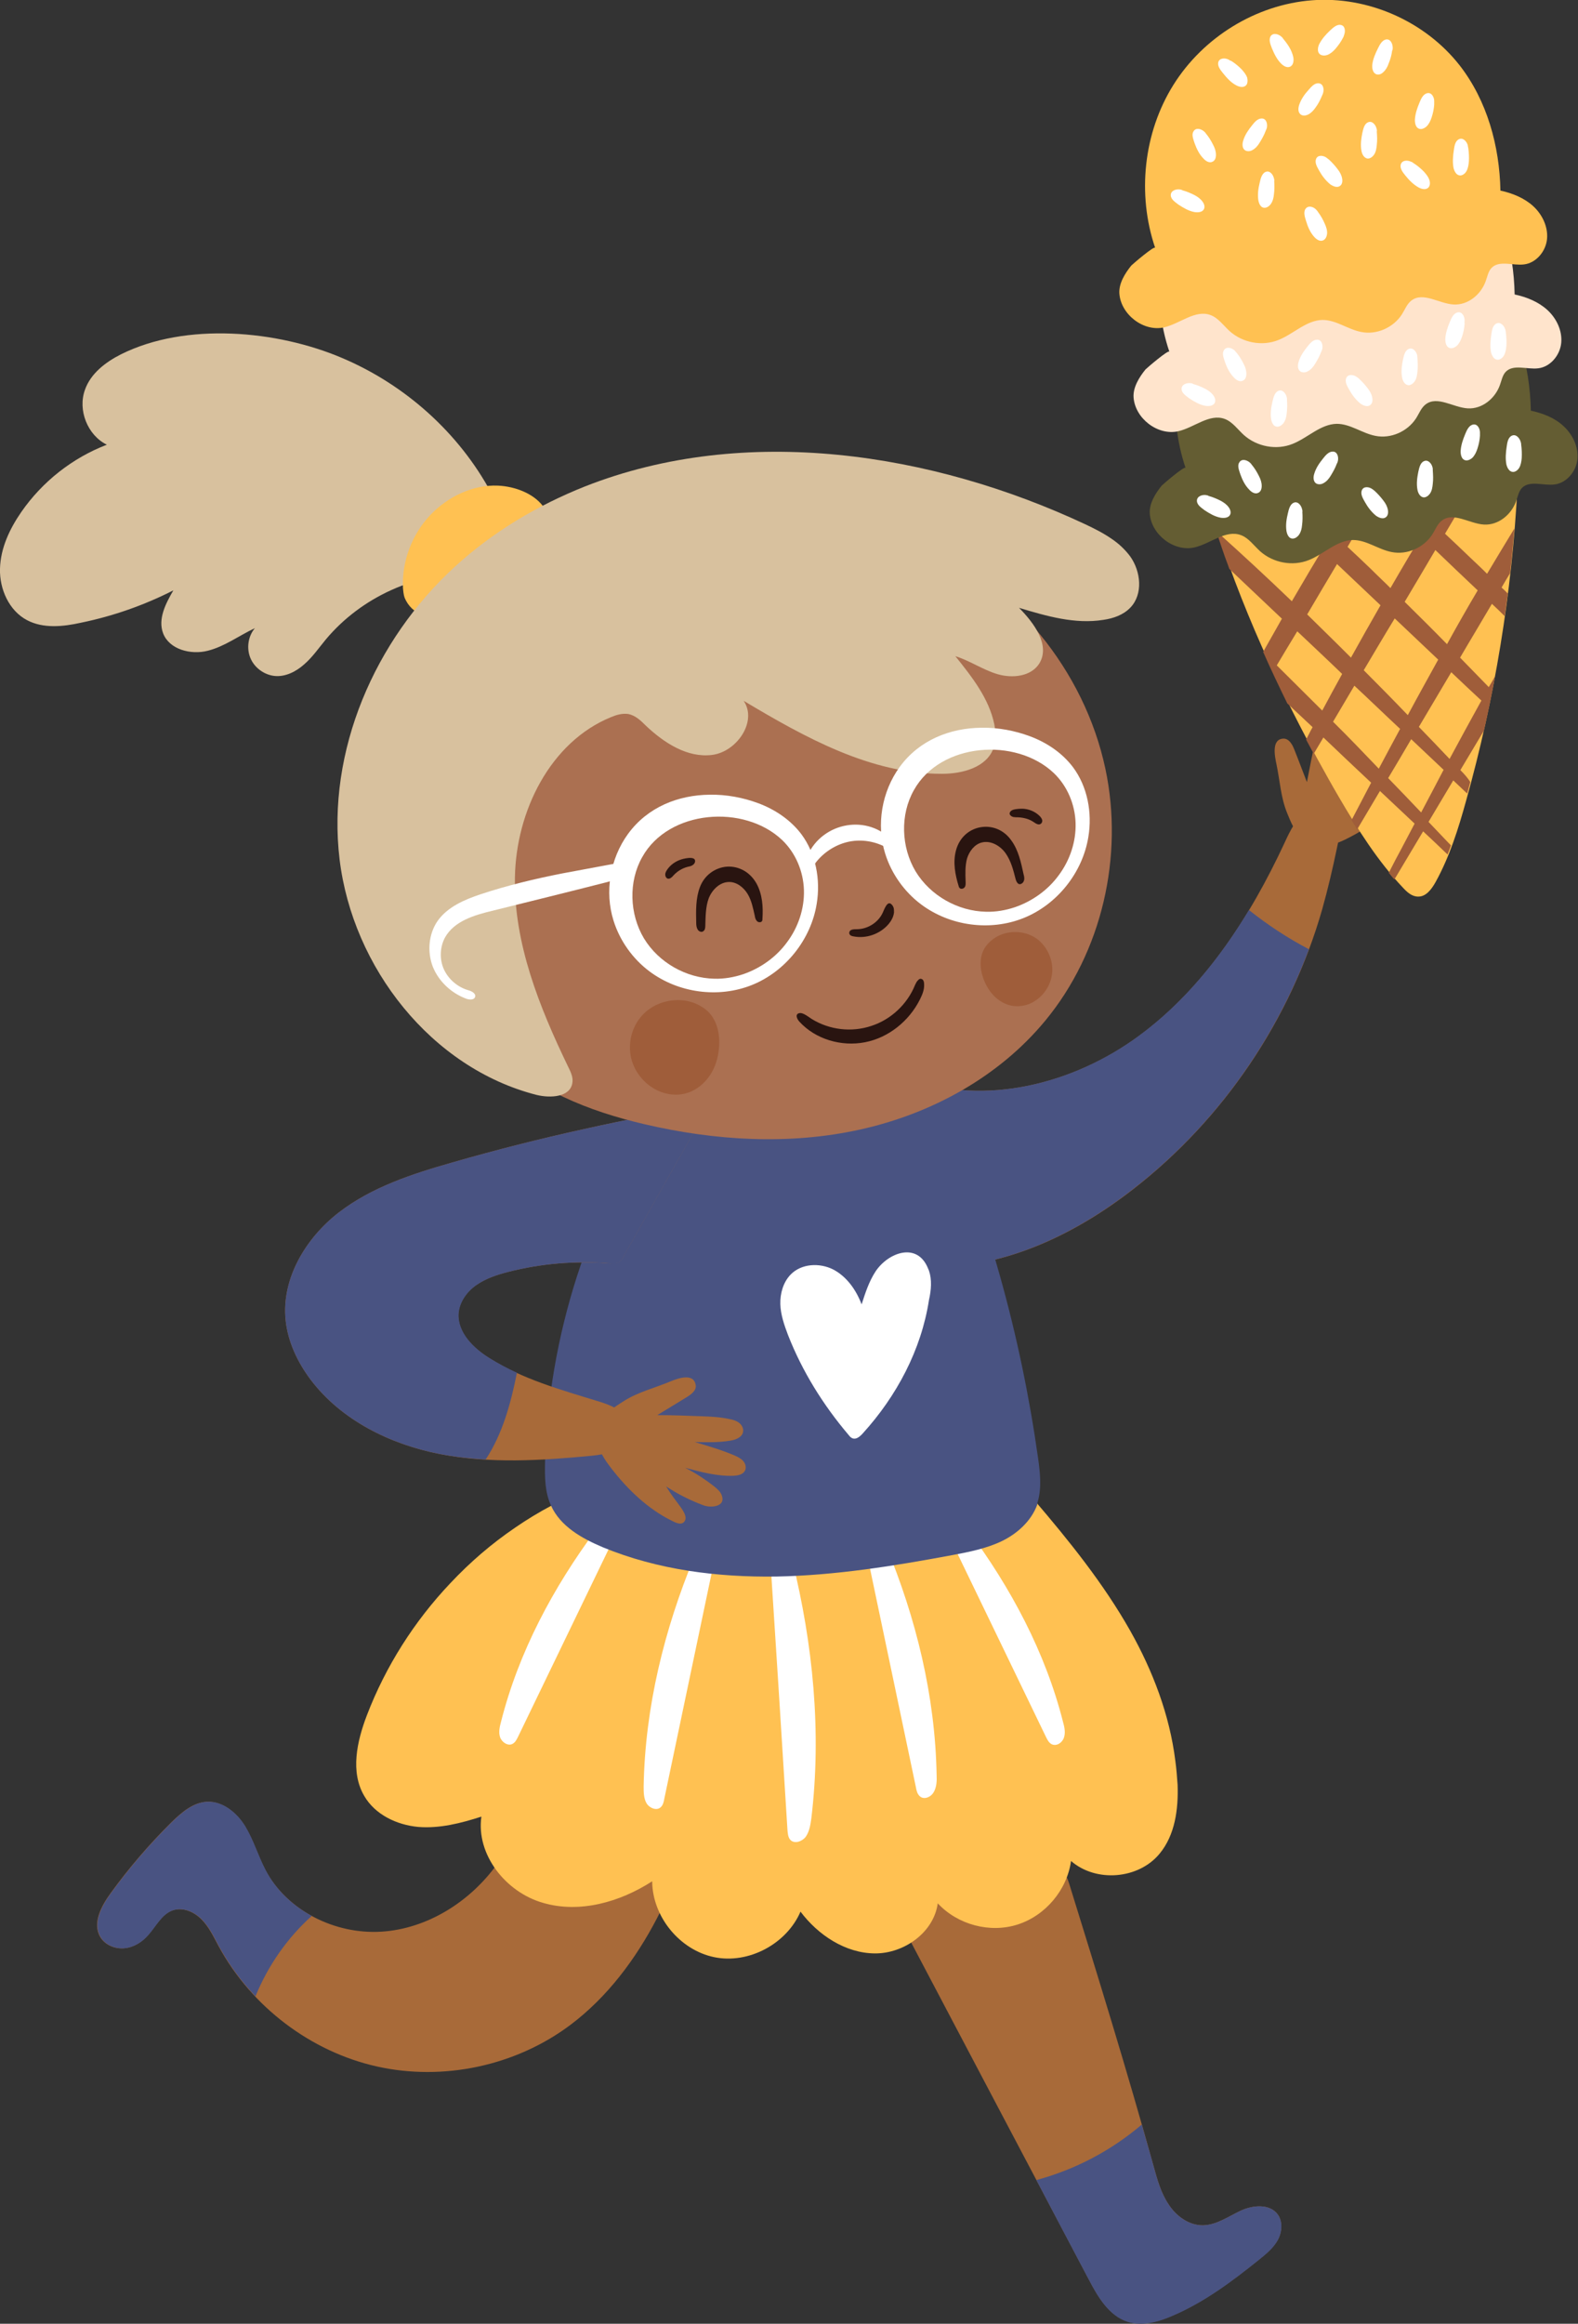 <svg width="140" height="206" viewBox="0 0 140 206" fill="none" xmlns="http://www.w3.org/2000/svg">
<rect x="0" y="0" width="140" height="206" fill="#333333" stroke="none"/>
<g clip-path="url(#clip0)">
<path d="M62.651 157.214C62.525 157.037 62.373 156.91 62.222 156.758C58.365 153.333 53.65 152.242 48.633 152.546C48.356 152.572 48.078 152.597 47.877 152.775C47.675 152.978 47.65 153.308 47.65 153.587C47.599 157.696 46.515 161.882 44.12 165.231C41.725 168.58 37.918 170.99 33.834 171.244C29.75 171.497 25.489 169.417 23.547 165.789C22.892 164.546 22.489 163.151 21.757 161.933C21.026 160.715 19.766 159.675 18.379 159.726C17.119 159.777 16.085 160.69 15.177 161.578C13.236 163.506 11.421 165.612 9.807 167.844C8.975 168.986 8.168 170.508 8.899 171.726C9.328 172.436 10.21 172.791 11.017 172.715C11.849 172.639 12.58 172.182 13.135 171.548C13.816 170.787 14.32 169.722 15.278 169.366C16.186 169.037 17.194 169.468 17.875 170.153C18.555 170.838 18.959 171.726 19.413 172.563C22.312 177.891 27.556 181.874 33.43 183.193C39.33 184.512 45.759 183.142 50.599 179.514C53.877 177.053 56.398 173.679 58.289 170.051C60.18 166.424 61.466 162.491 62.651 158.559C62.752 158.204 62.852 157.823 62.752 157.468C62.777 157.392 62.726 157.291 62.651 157.214Z" fill="#A86A39"/>
<path d="M27.657 169.849C25.942 168.91 24.48 167.54 23.573 165.789C22.917 164.546 22.514 163.151 21.783 161.933C21.051 160.716 19.791 159.675 18.404 159.726C17.144 159.777 16.11 160.69 15.202 161.578C13.261 163.506 11.446 165.612 9.832 167.844C9 168.986 8.194 170.508 8.925 171.726C9.353 172.436 10.236 172.791 11.042 172.715C11.874 172.639 12.605 172.183 13.16 171.548C13.841 170.787 14.345 169.722 15.303 169.367C16.211 169.037 17.219 169.468 17.9 170.153C18.581 170.838 18.984 171.726 19.438 172.563C20.32 174.161 21.404 175.658 22.665 176.977C23.774 174.263 25.463 171.827 27.657 169.849Z" fill="#495382"/>
<path d="M113.553 196.664C113.503 196.537 113.452 196.436 113.377 196.334C112.671 195.345 111.158 195.472 110.074 195.979C108.99 196.487 107.931 197.248 106.746 197.273C105.511 197.298 104.376 196.487 103.695 195.446C102.989 194.406 102.662 193.188 102.334 191.996C100.014 183.624 97.443 175.328 94.871 167.033C94.745 166.652 94.619 166.221 94.291 165.992C94.064 165.815 93.762 165.764 93.459 165.713C90.963 165.358 88.392 165.409 85.921 165.916C84.282 166.246 82.644 166.804 81.308 167.819C80.828 168.2 79.896 168.91 79.769 169.544C79.618 170.331 80.526 171.574 80.854 172.233C86.098 182.178 91.342 192.123 96.586 202.042C97.392 203.59 98.376 205.264 100.014 205.797C101.325 206.228 102.788 205.822 104.048 205.264C106.847 204.072 109.318 202.22 111.687 200.317C112.318 199.81 112.948 199.277 113.351 198.592C113.679 198.009 113.78 197.273 113.553 196.664Z" fill="#A86A39"/>
<path d="M113.351 198.618C113.679 198.034 113.805 197.273 113.553 196.664C113.503 196.537 113.452 196.436 113.377 196.334C112.671 195.345 111.158 195.472 110.074 195.979C108.99 196.487 107.931 197.248 106.746 197.273C105.511 197.298 104.376 196.487 103.695 195.446C102.989 194.406 102.662 193.189 102.334 191.996C102.006 190.778 101.628 189.561 101.3 188.343C98.552 190.677 95.401 192.326 91.947 193.265C93.485 196.208 95.048 199.15 96.586 202.068C97.392 203.615 98.376 205.29 100.014 205.823C101.325 206.254 102.788 205.848 104.048 205.29C106.847 204.097 109.318 202.245 111.687 200.343C112.318 199.835 112.948 199.328 113.351 198.618Z" fill="#495382"/>
<path d="M104.275 156.098C103.771 152.039 102.283 148.132 100.266 144.555C97.897 140.369 94.846 136.589 91.72 132.936C91.417 132.606 91.115 132.251 90.686 132.099C90.257 131.972 89.804 132.073 89.375 132.2C83.072 133.875 76.668 135.219 70.164 135.524C66.811 135.676 63.432 135.549 60.079 135.067C58.39 134.813 56.701 134.458 55.062 134.002C53.877 133.672 52.743 133.114 51.532 132.784C50.398 132.479 49.919 132.936 48.936 133.469C47.826 134.052 46.742 134.712 45.709 135.422C43.616 136.843 41.7 138.492 39.96 140.344C36.758 143.718 34.212 147.726 32.548 152.065C31.666 154.373 31.061 157.088 32.321 159.219C33.279 160.868 35.195 161.781 37.111 161.959C39.002 162.111 40.893 161.629 42.708 161.045C42.229 164.42 44.877 167.743 48.154 168.682C51.406 169.646 54.986 168.631 57.861 166.779C57.886 169.925 60.306 172.868 63.357 173.502C66.407 174.136 69.786 172.335 71.021 169.468C72.584 171.548 75.004 173.147 77.601 173.172C80.198 173.197 82.845 171.32 83.198 168.732C84.963 170.635 87.837 171.396 90.283 170.61C92.753 169.823 94.669 167.54 95.022 164.978C97.241 166.906 101.023 166.601 102.888 164.318C104.25 162.669 104.552 160.386 104.477 158.229C104.426 157.544 104.376 156.809 104.275 156.098Z" fill="#FFC152"/>
<path d="M55.062 134.839C54.911 133.57 53.146 135.27 52.894 135.6C49.087 140.725 46.011 146.458 44.448 152.648C44.322 153.105 44.221 153.587 44.372 154.018C44.524 154.449 45.053 154.805 45.456 154.602C45.709 154.475 45.835 154.221 45.961 153.967C48.936 147.803 51.911 141.663 54.886 135.498C54.986 135.321 55.087 135.093 55.062 134.839Z" fill="white"/>
<path d="M63.609 136.716C63.155 135.372 61.768 137.604 61.592 138.035C58.945 144.428 57.23 151.329 57.104 158.356C57.104 158.864 57.104 159.422 57.356 159.853C57.608 160.284 58.239 160.538 58.592 160.234C58.819 160.056 58.894 159.726 58.945 159.422C60.483 152.09 62.02 144.784 63.558 137.452C63.659 137.249 63.71 136.97 63.609 136.716Z" fill="white"/>
<path d="M83.879 135.524C86.854 141.688 89.829 147.828 92.804 153.993C92.93 154.246 93.056 154.5 93.308 154.627C93.737 154.83 94.241 154.5 94.392 154.043C94.543 153.612 94.442 153.105 94.317 152.673C92.753 146.483 89.678 140.75 85.871 135.625C85.618 135.295 83.854 133.596 83.702 134.864C83.677 135.092 83.778 135.321 83.879 135.524Z" fill="white"/>
<path d="M76.643 136.462C78.181 143.794 79.719 151.1 81.257 158.432C81.307 158.737 81.383 159.041 81.61 159.244C81.988 159.574 82.593 159.32 82.845 158.864C83.097 158.432 83.123 157.874 83.097 157.367C82.971 150.314 81.257 143.414 78.61 137.046C78.433 136.64 77.047 134.382 76.593 135.727C76.517 135.955 76.593 136.209 76.643 136.462Z" fill="white"/>
<path d="M68.298 137.553C68.828 145.773 69.357 153.967 69.861 162.187C69.886 162.517 69.912 162.872 70.113 163.1C70.466 163.481 71.122 163.278 71.475 162.847C71.803 162.39 71.903 161.781 71.979 161.223C72.912 153.485 72.105 145.722 70.315 138.416C70.189 137.934 69.08 135.321 68.399 136.741C68.273 136.97 68.298 137.274 68.298 137.553Z" fill="white"/>
<path d="M118.595 72.557C118.116 71.694 116.982 71.415 116.124 71.821C115.04 72.379 114.435 73.698 113.956 74.739C110.906 81.284 106.847 87.576 101.048 91.838C95.249 96.1 87.434 98.079 80.677 95.643C80.425 95.567 80.173 95.465 79.921 95.541C79.542 95.643 79.366 96.1 79.265 96.506C78.055 101.376 78.66 106.704 80.954 111.169C81.131 111.55 81.358 111.93 81.711 112.133C82.013 112.311 82.391 112.336 82.744 112.336C89.198 112.387 95.4 109.419 100.518 105.436C108.536 99.22 114.511 90.391 117.309 80.599C117.814 78.798 118.242 76.971 118.62 75.144C118.797 74.358 118.948 73.521 118.671 72.76C118.671 72.684 118.62 72.608 118.595 72.557Z" fill="#A86A39"/>
<path d="M116.125 84.15C114.234 83.161 112.469 81.994 110.805 80.675C108.208 84.988 105.031 88.894 101.023 91.837C95.224 96.099 87.409 98.078 80.652 95.643C80.4 95.567 80.148 95.465 79.895 95.541C79.517 95.643 79.341 96.099 79.24 96.505C78.03 101.376 78.635 106.704 80.929 111.169C81.106 111.549 81.332 111.93 81.686 112.133C81.988 112.311 82.366 112.336 82.719 112.336C89.173 112.387 95.375 109.418 100.493 105.435C107.553 99.981 112.998 92.497 116.125 84.15Z" fill="#495382"/>
<path d="M125.579 68.624C125.251 68.295 124.696 68.574 124.369 68.726C123.89 68.954 123.411 69.233 122.932 69.436C122.73 69.538 122.528 69.639 122.301 69.715C123.133 68.802 123.89 67.813 124.52 66.747C124.898 66.138 125.049 64.718 123.89 64.971C123.562 65.047 123.31 65.276 123.058 65.479C122.301 66.164 121.595 66.925 120.99 67.737C121.621 66.417 122.251 65.073 122.453 63.601C122.503 63.195 122.503 62.713 122.175 62.485C121.923 62.307 121.57 62.358 121.318 62.51C121.066 62.663 120.889 62.916 120.713 63.17C120.032 64.21 119.478 65.326 118.923 66.443C119.125 65.403 119.352 64.337 119.352 63.272C119.352 62.789 119.226 62.181 118.772 62.028C118.494 61.927 118.167 62.054 117.94 62.257C117.713 62.46 117.587 62.739 117.461 63.018C117.133 63.804 116.956 64.616 116.755 65.428C116.452 66.722 116.2 68.041 115.948 69.335C115.57 68.371 115.217 67.407 114.839 66.468C114.662 66.011 114.385 65.504 113.906 65.479C112.771 65.479 113.099 67.052 113.25 67.762C113.553 69.208 113.629 70.679 114.183 72.049C114.511 72.861 114.864 73.749 115.545 74.333C116.175 74.84 117.007 75.068 117.814 74.942C118.52 74.84 119.2 74.51 119.831 74.18C121.898 73.09 123.89 71.618 125.276 69.715C125.528 69.462 125.932 68.98 125.579 68.624Z" fill="#A86A39"/>
<path d="M92.073 133.114C92.426 131.871 92.274 130.526 92.098 129.258C90.56 118.374 87.61 107.694 83.173 97.647C82.77 96.709 82.316 95.745 81.585 95.059C79.416 92.979 75.609 95.009 73.164 95.465C69.912 96.074 66.558 96.277 63.256 96.125C62.071 96.074 60.76 95.998 59.777 96.658C59.272 97.013 58.894 97.52 58.541 98.053C52.238 107.313 48.658 118.425 48.356 129.638C48.331 130.932 48.331 132.277 48.885 133.469C49.717 135.321 51.633 136.386 53.499 137.173C58.365 139.177 63.659 139.837 68.903 139.761C74.147 139.659 79.341 138.822 84.509 137.858C85.997 137.579 87.534 137.274 88.896 136.615C90.257 135.955 91.493 134.839 92.022 133.393C92.022 133.266 92.047 133.19 92.073 133.114Z" fill="#495382"/>
<path d="M82.417 112.64C82.391 112.59 82.366 112.514 82.341 112.463C81.383 110.053 78.786 111.042 77.677 112.717C77.097 113.604 76.769 114.619 76.442 115.634C75.963 114.366 75.131 113.173 73.92 112.539C72.71 111.93 71.097 112.006 70.139 112.996C69.483 113.681 69.206 114.67 69.231 115.609C69.256 116.547 69.584 117.486 69.912 118.349C71.172 121.571 73.038 124.564 75.282 127.203C75.383 127.329 75.484 127.456 75.635 127.507C75.963 127.634 76.29 127.355 76.542 127.076C79.543 123.778 81.736 119.668 82.417 115.254C82.618 114.366 82.694 113.452 82.417 112.64Z" fill="white"/>
<path d="M54.76 111.955C54.81 111.93 54.886 111.905 54.936 111.879C55.087 111.778 55.188 111.6 55.289 111.423C57.331 107.82 59.348 104.243 61.39 100.641C61.617 100.235 61.869 99.778 61.869 99.296C61.894 97.444 58.667 98.687 57.684 98.89C55.743 99.245 53.801 99.651 51.86 100.083C47.927 100.945 44.019 101.935 40.137 103.051C36.582 104.066 32.977 105.233 30.052 107.49C27.128 109.748 24.959 113.351 25.338 117.029C25.539 118.957 26.396 120.759 27.556 122.306C30.279 125.909 34.615 128.04 39.028 128.902C43.44 129.765 48.003 129.486 52.49 129.054C53.701 128.928 55.112 128.674 55.667 127.583C55.894 127.126 55.944 126.594 55.768 126.112C55.39 125.021 54.129 124.539 53.02 124.209C49.717 123.194 46.339 122.255 43.414 120.403C41.977 119.516 40.565 118.12 40.666 116.446C40.742 115.431 41.397 114.518 42.229 113.934C43.061 113.351 44.045 113.021 45.028 112.767C47.978 112.006 51.053 111.752 54.079 112.006C54.331 112.006 54.558 112.006 54.76 111.955Z" fill="#A86A39"/>
<path d="M57.684 98.89C55.743 99.245 53.801 99.651 51.86 100.082C47.927 100.945 44.019 101.934 40.137 103.05C36.582 104.065 32.977 105.232 30.052 107.49C27.128 109.748 24.959 113.35 25.338 117.029C25.539 118.957 26.396 120.758 27.556 122.306C30.279 125.908 34.615 128.039 39.028 128.902C40.364 129.155 41.725 129.308 43.087 129.384C44.574 127.151 45.33 124.386 45.86 121.697C45.028 121.316 44.221 120.885 43.44 120.403C42.002 119.515 40.591 118.12 40.691 116.445C40.767 115.431 41.423 114.517 42.255 113.934C43.087 113.35 44.07 113.02 45.053 112.767C48.003 112.006 51.079 111.752 54.104 112.006C54.331 112.031 54.558 112.031 54.76 111.98C54.81 111.955 54.886 111.93 54.936 111.904C55.087 111.803 55.188 111.625 55.289 111.448C57.331 107.845 59.348 104.268 61.39 100.665C61.617 100.26 61.869 99.803 61.869 99.321C61.92 97.444 58.667 98.712 57.684 98.89Z" fill="#495382"/>
<path d="M60.735 134.864C60.987 134.483 60.634 133.976 60.432 133.672C60.13 133.24 59.777 132.809 59.474 132.352C59.348 132.149 59.222 131.972 59.096 131.769C60.13 132.454 61.239 133.012 62.399 133.443C63.054 133.697 64.466 133.596 64.012 132.505C63.886 132.2 63.609 131.972 63.357 131.769C62.55 131.135 61.693 130.577 60.785 130.12C62.197 130.5 63.634 130.881 65.071 130.83C65.475 130.805 65.928 130.729 66.105 130.348C66.231 130.069 66.13 129.739 65.928 129.511C65.727 129.283 65.449 129.156 65.172 129.029C64.037 128.547 62.827 128.192 61.642 127.837C62.701 127.862 63.785 127.887 64.819 127.71C65.298 127.634 65.853 127.405 65.928 126.923C65.979 126.619 65.802 126.314 65.575 126.137C65.349 125.959 65.046 125.858 64.743 125.807C63.937 125.629 63.105 125.579 62.273 125.553C60.962 125.503 59.625 125.452 58.314 125.452C59.197 124.919 60.054 124.386 60.936 123.854C61.34 123.6 61.819 123.245 61.718 122.763C61.516 121.646 60.029 122.23 59.373 122.509C58.012 123.067 56.575 123.422 55.34 124.209C54.583 124.691 53.801 125.173 53.348 125.959C52.944 126.67 52.894 127.558 53.146 128.319C53.373 129.004 53.801 129.613 54.255 130.196C55.692 132.048 57.482 133.773 59.6 134.813C59.903 134.965 60.457 135.27 60.735 134.864Z" fill="#A86A39"/>
<path d="M92.274 56.244C90.106 53.58 87.434 51.297 84.484 49.572C71.954 42.291 55.264 45.335 45.709 56.143C44.851 57.107 44.045 58.147 43.339 59.238C39.078 65.555 37.313 73.521 38.473 81.055C39.154 85.444 40.868 89.782 43.919 92.979C47.373 96.607 52.264 98.51 57.129 99.651C63.407 101.123 70.013 101.529 76.316 100.133C82.618 98.738 88.594 95.491 92.728 90.493C97.77 84.404 99.712 75.906 98.073 68.168C97.14 63.779 95.098 59.694 92.274 56.244Z" fill="#AB7051"/>
<path d="M64.34 76.844C63.407 76.971 62.499 77.58 62.096 78.645C61.718 79.635 61.743 80.751 61.768 81.817C61.768 82.02 61.793 82.223 61.894 82.4C61.995 82.578 62.247 82.679 62.398 82.552C62.55 82.451 62.575 82.248 62.575 82.07C62.6 81.233 62.6 80.396 62.877 79.635C63.18 78.874 63.861 78.189 64.693 78.189C65.374 78.189 65.978 78.671 66.332 79.254C66.684 79.838 66.811 80.523 66.962 81.182C66.987 81.36 67.037 81.538 67.163 81.664C67.29 81.791 67.542 81.791 67.617 81.639C67.642 81.588 67.642 81.538 67.642 81.487C67.718 80.396 67.642 79.28 67.113 78.316C66.483 77.199 65.374 76.717 64.34 76.844Z" fill="#291410"/>
<path d="M61.34 76.058C61.037 76.032 60.609 76.134 60.457 76.185C59.953 76.337 59.474 76.667 59.172 77.123C59.096 77.25 59.02 77.377 59.02 77.529C59.02 77.681 59.096 77.834 59.222 77.884C59.424 77.96 59.625 77.757 59.777 77.58C60.104 77.225 60.533 76.971 61.012 76.844C61.138 76.819 61.289 76.793 61.415 76.717C61.541 76.641 61.642 76.54 61.667 76.388C61.693 76.159 61.541 76.083 61.34 76.058Z" fill="#291410"/>
<path d="M84.812 75.398C84.534 76.438 84.736 77.554 85.064 78.594C85.089 78.645 85.089 78.696 85.139 78.721C85.24 78.848 85.492 78.797 85.593 78.645C85.694 78.493 85.669 78.315 85.669 78.138C85.644 77.453 85.618 76.768 85.795 76.108C85.997 75.449 86.476 74.84 87.106 74.688C87.888 74.485 88.745 74.967 89.224 75.652C89.703 76.337 89.904 77.148 90.106 77.935C90.156 78.112 90.232 78.29 90.383 78.366C90.56 78.442 90.787 78.265 90.837 78.087C90.913 77.909 90.862 77.681 90.812 77.504C90.585 76.463 90.358 75.373 89.728 74.51C89.072 73.571 88.064 73.191 87.106 73.318C86.097 73.445 85.139 74.155 84.812 75.398Z" fill="#291410"/>
<path d="M89.854 71.796C90.157 71.694 90.585 71.694 90.736 71.694C91.266 71.719 91.795 71.922 92.199 72.303C92.299 72.404 92.4 72.506 92.451 72.658C92.501 72.785 92.451 72.963 92.325 73.039C92.148 73.165 91.896 73.013 91.72 72.886C91.316 72.607 90.837 72.481 90.333 72.455C90.182 72.455 90.056 72.455 89.904 72.43C89.778 72.404 89.627 72.303 89.577 72.176C89.552 71.999 89.677 71.872 89.854 71.796Z" fill="#291410"/>
<path d="M60.987 88.742C59.474 88.438 57.785 88.971 56.802 90.214C55.944 91.279 55.667 92.776 56.07 94.07C56.474 95.364 57.533 96.455 58.819 96.861C59.524 97.089 60.281 97.114 60.987 96.886C61.794 96.632 62.499 96.049 62.978 95.338C63.457 94.628 63.709 93.791 63.785 92.928C63.911 91.685 63.609 90.315 62.651 89.529C62.146 89.123 61.592 88.869 60.987 88.742Z" fill="#9F5D3A"/>
<path d="M87.459 83.897C86.879 84.683 86.904 85.799 87.232 86.713C87.459 87.347 87.812 87.956 88.316 88.412C88.82 88.869 89.451 89.174 90.131 89.199C90.711 89.224 91.291 89.072 91.77 88.768C92.678 88.21 93.308 87.195 93.358 86.104C93.409 85.038 92.904 83.948 92.073 83.288C91.089 82.527 89.677 82.425 88.593 82.958C88.165 83.161 87.761 83.491 87.459 83.897Z" fill="#9F5D3A"/>
<path d="M79.29 80.497C79.265 80.421 79.24 80.371 79.215 80.32C78.736 79.584 78.433 80.726 78.257 81.03C77.828 81.842 76.921 82.375 76.013 82.375C75.862 82.375 75.71 82.375 75.559 82.425C75.408 82.476 75.307 82.628 75.357 82.781C75.408 82.933 75.559 82.984 75.71 83.009C76.845 83.237 78.08 82.806 78.837 81.918C79.089 81.614 79.265 81.284 79.316 80.903C79.316 80.776 79.316 80.624 79.29 80.497Z" fill="#291410"/>
<path d="M81.459 86.89C81.332 86.992 81.257 87.169 81.181 87.322C80.5 89.022 79.038 90.391 77.299 90.95C75.559 91.533 73.593 91.305 72.029 90.341C71.777 90.188 71.298 89.782 70.971 89.808C70.517 89.859 70.668 90.29 70.92 90.569C72.357 92.142 74.651 92.802 76.744 92.396C78.837 91.99 80.652 90.518 81.61 88.615C81.811 88.21 82.013 87.753 81.988 87.271C81.988 87.068 81.938 86.84 81.761 86.789C81.66 86.738 81.534 86.789 81.459 86.89Z" fill="#291410"/>
<path d="M45.33 47.923C45.255 47.517 45.129 47.111 44.977 46.73C44.574 45.69 44.12 44.676 43.591 43.712C40.717 38.359 35.926 34.096 30.355 31.737C24.581 29.276 16.488 28.541 10.74 31.407C9.379 32.092 8.042 33.107 7.538 34.553C6.883 36.354 7.765 38.587 9.479 39.424C6.429 40.591 3.756 42.697 1.891 45.386C0.857 46.883 0.05 48.583 -9.25008e-05 50.409C-0.051 52.236 0.807 54.138 2.395 54.976C3.832 55.737 5.597 55.559 7.185 55.204C10.034 54.62 12.782 53.656 15.379 52.337C14.698 53.504 13.992 54.874 14.471 56.143C15.026 57.589 16.942 58.071 18.43 57.69C19.942 57.31 21.203 56.346 22.615 55.686C22.01 56.396 21.858 57.462 22.211 58.324C22.564 59.187 23.422 59.821 24.354 59.923C25.312 60.024 26.27 59.542 27.002 58.883C27.733 58.248 28.287 57.436 28.918 56.675C32.044 52.946 36.91 50.739 41.75 50.84C42.86 50.866 44.12 50.942 44.877 50.13C45.431 49.547 45.482 48.735 45.33 47.923Z" fill="#D8C19E"/>
<path d="M48.179 44.879C47.347 43.762 45.734 43.128 44.196 43.052C41.952 42.95 39.708 44.041 38.17 45.665C36.557 47.365 35.649 49.749 35.75 52.084C35.775 52.388 35.8 52.718 35.901 52.997C37.137 55.94 41.927 54.773 43.792 53.453C45.255 52.413 46.667 51.018 47.65 49.521C48.557 48.151 49.264 46.299 48.179 44.879Z" fill="#FFC152"/>
<path d="M98.628 47.771C97.897 47.263 97.09 46.857 96.283 46.477C82.744 40.134 66.105 37.521 51.885 43.128C47.675 44.802 43.717 47.162 40.364 50.231C33.254 56.726 28.968 66.569 30.128 76.184C31.288 85.774 38.271 94.679 47.599 97.064C48.835 97.368 50.574 97.266 50.776 96.023C50.877 95.516 50.625 95.008 50.398 94.552C47.852 89.275 45.582 83.643 45.683 77.783C45.784 71.922 48.809 65.783 54.205 63.576C54.684 63.373 55.213 63.221 55.743 63.297C56.373 63.424 56.852 63.88 57.306 64.337C58.919 65.859 60.987 67.204 63.18 66.924C65.374 66.645 67.214 63.956 65.979 62.13C71.424 65.377 77.248 68.624 83.576 68.599C85.392 68.599 87.509 68.041 88.14 66.341C88.392 65.656 88.341 64.92 88.215 64.21C87.736 61.901 86.224 59.999 84.761 58.172C86.072 58.578 87.207 59.39 88.518 59.77C89.829 60.151 91.468 59.973 92.199 58.832C93.207 57.208 91.745 55.229 90.409 53.885C92.854 54.62 95.375 55.356 97.897 54.95C98.779 54.823 99.661 54.519 100.292 53.859C101.426 52.667 101.224 50.663 100.266 49.318C99.787 48.684 99.233 48.176 98.628 47.771Z" fill="#D8C19E"/>
<path d="M79.316 74.739C79.291 74.688 79.24 74.637 79.215 74.586C77.022 72.125 72.988 72.861 71.651 75.829C71.576 76.007 71.5 76.184 71.525 76.362C71.551 76.54 71.651 76.743 71.828 76.768C72.08 76.819 72.307 76.59 72.458 76.362C73.189 75.474 74.223 74.84 75.332 74.612C76.467 74.383 77.652 74.586 78.66 75.144C78.887 75.271 79.19 75.398 79.341 75.195C79.467 75.094 79.417 74.891 79.316 74.739Z" fill="white"/>
<path d="M62.979 70.451C60.18 70.476 57.457 71.542 55.718 73.927C54.129 76.108 53.625 79.051 54.432 81.614C54.987 83.389 56.121 84.988 57.609 86.104C60.18 88.032 63.735 88.514 66.71 87.322C69.685 86.129 71.954 83.288 72.458 80.117C72.811 77.986 72.383 75.677 71.097 73.952C70.139 72.684 68.777 71.77 67.29 71.212C65.928 70.705 64.441 70.426 62.979 70.451ZM65.954 86.358C65.122 86.637 64.239 86.789 63.382 86.764C60.886 86.713 58.441 85.343 57.13 83.186C55.844 81.03 55.743 78.163 56.978 75.982C59.323 71.77 66.029 71.263 69.408 74.485C70.593 75.626 71.273 77.25 71.324 78.899C71.374 80.548 70.82 82.197 69.836 83.516C68.878 84.835 67.492 85.825 65.954 86.358Z" fill="white"/>
<path d="M87.081 64.514C84.282 64.54 81.56 65.605 79.82 67.99C78.232 70.172 77.728 73.115 78.534 75.677C79.089 77.453 80.224 79.051 81.711 80.168C84.282 82.096 87.837 82.578 90.812 81.385C93.787 80.193 96.056 77.352 96.561 74.18C96.913 72.049 96.485 69.741 95.199 68.016C94.241 66.747 92.88 65.834 91.392 65.276C90.031 64.768 88.543 64.489 87.081 64.514ZM90.056 80.421C89.224 80.7 88.342 80.853 87.484 80.827C84.988 80.776 82.543 79.406 81.232 77.25C79.946 75.094 79.845 72.227 81.081 70.045C83.425 65.834 90.132 65.326 93.51 68.548C94.695 69.69 95.376 71.314 95.426 72.963C95.477 74.612 94.922 76.261 93.939 77.58C92.981 78.899 91.594 79.888 90.056 80.421Z" fill="white"/>
<path d="M55.213 76.54C54.709 76.489 53.902 76.692 53.575 76.743C52.339 76.971 51.104 77.199 49.894 77.427C47.448 77.909 45.003 78.493 42.633 79.279C41.196 79.761 39.708 80.396 38.826 81.639C38.019 82.806 37.893 84.379 38.397 85.698C38.927 87.017 40.061 88.057 41.372 88.539C41.65 88.641 42.078 88.666 42.154 88.362C42.229 88.057 41.826 87.854 41.523 87.778C40.591 87.499 39.784 86.814 39.38 85.926C38.977 85.038 39.028 83.947 39.481 83.11C40.288 81.664 42.053 81.131 43.641 80.751C47.02 79.914 50.423 79.076 53.802 78.214C54.407 78.062 55.037 77.884 55.39 77.377C55.819 76.819 55.617 76.59 55.213 76.54Z" fill="white"/>
<path d="M134.428 42.088C134.201 41.834 133.848 41.783 133.52 41.733C125.175 40.515 116.477 41.707 108.737 45.158C107.653 45.64 107.653 46.02 107.981 47.035C108.309 48.024 108.637 49.039 109.015 50.029C109.721 52.007 110.502 53.961 111.334 55.914C112.998 59.796 114.864 63.576 116.881 67.28C117.511 68.421 118.141 69.563 118.797 70.679C120.461 73.521 122.226 76.337 124.495 78.721C124.848 79.102 125.276 79.483 125.806 79.483C126.512 79.508 127.016 78.823 127.369 78.189C128.604 75.956 129.386 73.47 130.066 71.009C132.613 61.927 134.151 52.54 134.63 43.103C134.655 42.773 134.655 42.367 134.428 42.088Z" fill="#FFC152"/>
<path d="M129.563 68.27C130.269 67.103 130.95 65.936 131.656 64.769C132.009 63.171 132.361 61.572 132.639 59.949C132.462 60.278 132.286 60.583 132.084 60.913C131.227 60.025 130.37 59.162 129.538 58.3C130.471 56.701 131.429 55.128 132.362 53.53C132.74 53.885 133.118 54.24 133.496 54.621C133.597 53.961 133.673 53.276 133.773 52.617C133.597 52.439 133.42 52.262 133.219 52.084C133.471 51.653 133.723 51.221 133.975 50.816C134.126 49.496 134.252 48.177 134.353 46.858C133.546 48.177 132.74 49.522 131.933 50.866C131.403 50.334 130.849 49.826 130.319 49.319C129.613 48.634 128.908 47.974 128.202 47.315C129.336 45.387 130.496 43.484 131.63 41.556C131.05 41.505 130.471 41.454 129.891 41.404C128.882 42.951 127.899 44.524 126.916 46.122C125.63 44.93 124.319 43.738 123.008 42.596C123.235 42.215 123.462 41.835 123.689 41.454C122.428 41.556 121.168 41.708 119.932 41.886C120.285 42.215 120.638 42.545 120.991 42.9C120.033 44.372 119.1 45.843 118.193 47.34C116.73 45.97 115.243 44.651 113.73 43.306C113.15 43.484 112.596 43.661 112.016 43.864C113.755 45.513 115.52 47.162 117.26 48.837C116.579 49.953 115.924 51.069 115.268 52.186C115.041 52.566 114.839 52.921 114.613 53.302C112.419 51.196 110.175 49.116 107.906 47.086C108.234 48.076 108.562 49.09 108.94 50.08C108.99 50.207 109.016 50.308 109.066 50.435C110.629 51.907 112.167 53.378 113.73 54.849C113.175 55.839 112.621 56.803 112.066 57.792C112.747 59.34 113.478 60.862 114.209 62.359C114.965 63.069 115.697 63.754 116.453 64.464C116.251 64.82 116.075 65.2 115.873 65.555C116.1 65.987 116.327 66.392 116.554 66.824C116.831 66.342 117.134 65.86 117.411 65.378C118.823 66.722 120.235 68.067 121.647 69.386C121.067 70.502 120.487 71.593 119.907 72.71C120.083 72.989 120.26 73.268 120.411 73.521C121.092 72.38 121.747 71.263 122.428 70.122C123.462 71.086 124.47 72.05 125.504 73.014C124.949 74.054 124.42 75.094 123.865 76.109C123.638 76.54 123.437 76.946 123.21 77.377C123.386 77.58 123.537 77.783 123.714 77.961C124.571 76.54 125.403 75.12 126.26 73.699C126.991 74.384 127.723 75.069 128.428 75.754C128.529 75.5 128.63 75.221 128.731 74.942C128.655 74.866 128.555 74.764 128.479 74.688C127.899 74.079 127.319 73.471 126.739 72.862C127.47 71.644 128.202 70.401 128.933 69.183C129.336 69.564 129.739 69.944 130.168 70.35C130.269 70.02 130.345 69.665 130.445 69.335C130.219 68.955 129.891 68.6 129.563 68.27ZM131.101 52.338C130.168 53.911 129.26 55.509 128.378 57.107C127.143 55.839 125.882 54.596 124.622 53.353C125.529 51.83 126.437 50.308 127.344 48.761C128.58 49.953 129.84 51.145 131.101 52.338ZM127.597 58.477C126.689 60.126 125.781 61.75 124.899 63.399C123.613 62.054 122.302 60.735 120.991 59.416C121.899 57.894 122.806 56.346 123.739 54.824C125.025 56.042 126.311 57.26 127.597 58.477ZM122.226 43.941C123.512 45.158 124.773 46.351 126.059 47.568C125.378 48.685 124.722 49.801 124.067 50.917C123.84 51.323 123.588 51.729 123.361 52.135C122.806 51.577 122.226 51.044 121.672 50.486C120.966 49.801 120.26 49.141 119.554 48.482C120.436 46.959 121.319 45.463 122.226 43.941ZM118.621 50.004C119.907 51.221 121.193 52.439 122.479 53.657C121.596 55.205 120.714 56.752 119.857 58.3C118.571 57.006 117.26 55.737 115.974 54.469C116.856 52.972 117.739 51.475 118.621 50.004ZM113.276 58.985C113.881 57.97 114.486 56.955 115.092 55.966C116.428 57.234 117.764 58.477 119.075 59.746C118.47 60.837 117.89 61.902 117.31 62.993C115.949 61.648 114.613 60.304 113.276 58.985ZM118.268 63.982C118.899 62.917 119.529 61.851 120.159 60.786C121.521 62.054 122.857 63.348 124.218 64.617C123.588 65.784 122.958 66.951 122.327 68.143C120.991 66.748 119.655 65.352 118.268 63.982ZM126.084 72.025C125.126 71.01 124.143 69.995 123.159 68.98C123.84 67.838 124.521 66.697 125.201 65.53C126.159 66.443 127.117 67.331 128.076 68.244C127.42 69.513 126.739 70.781 126.084 72.025ZM128.605 67.28C127.697 66.316 126.79 65.378 125.882 64.439C126.84 62.815 127.798 61.217 128.756 59.593C129.639 60.431 130.521 61.268 131.429 62.105C130.471 63.83 129.538 65.555 128.605 67.28Z" fill="#9F5D3A"/>
<path d="M135.815 36.405C135.739 32.447 134.63 28.439 132.21 25.319C129.134 21.386 124.041 19.154 119.1 19.534C114.133 19.915 109.444 22.807 106.796 27.044C104.149 31.28 103.569 36.735 105.183 41.479C105.107 41.276 103.216 42.9 103.065 43.052C102.51 43.737 101.956 44.625 102.006 45.513C102.132 47.39 104.149 48.938 105.964 48.532C107.401 48.202 108.738 46.933 110.099 47.441C110.78 47.694 111.234 48.354 111.788 48.861C112.948 49.902 114.688 50.231 116.125 49.648C117.461 49.115 118.595 47.897 120.032 47.872C121.243 47.872 122.276 48.709 123.461 48.938C124.823 49.217 126.31 48.557 127.066 47.39C127.344 46.959 127.52 46.451 127.924 46.147C128.957 45.361 130.369 46.426 131.655 46.502C132.916 46.578 134.075 45.639 134.504 44.447C134.655 44.041 134.731 43.585 135.008 43.28C135.689 42.544 136.924 43.077 137.907 42.95C138.992 42.824 139.849 41.783 139.95 40.693C140.05 39.602 139.521 38.511 138.714 37.775C137.933 37.039 136.874 36.633 135.815 36.405Z" fill="#645D33"/>
<path d="M134.378 26.105C134.302 22.148 133.193 18.139 130.772 15.019C127.697 11.086 122.604 8.854 117.662 9.235C112.696 9.615 108.006 12.507 105.359 16.744C102.712 20.981 102.132 26.435 103.746 31.179C103.67 30.976 101.779 32.6 101.628 32.752C101.073 33.437 100.518 34.325 100.569 35.213C100.695 37.09 102.712 38.638 104.527 38.232C105.964 37.902 107.3 36.634 108.662 37.141C109.343 37.395 109.796 38.054 110.351 38.562C111.511 39.602 113.25 39.932 114.687 39.348C116.024 38.815 117.158 37.598 118.595 37.572C119.805 37.572 120.839 38.409 122.024 38.638C123.385 38.917 124.873 38.257 125.629 37.09C125.907 36.659 126.083 36.151 126.486 35.847C127.52 35.061 128.932 36.126 130.218 36.202C131.478 36.278 132.638 35.34 133.067 34.147C133.218 33.741 133.294 33.285 133.571 32.98C134.252 32.245 135.487 32.777 136.47 32.651C137.554 32.524 138.411 31.484 138.512 30.393C138.613 29.302 138.084 28.211 137.277 27.475C136.495 26.765 135.462 26.334 134.378 26.105Z" fill="#FFE4CC"/>
<path d="M133.117 16.896C133.041 12.938 131.932 8.93 129.512 5.81C126.436 1.877 121.343 -0.355 116.402 0.025C111.435 0.406 106.746 3.298 104.099 7.535C101.451 11.771 100.871 17.226 102.485 21.97C102.409 21.767 100.519 23.391 100.367 23.543C99.813 24.228 99.258 25.116 99.308 26.004C99.434 27.881 101.451 29.428 103.267 29.023C104.704 28.693 106.04 27.424 107.401 27.932C108.082 28.185 108.536 28.845 109.09 29.352C110.25 30.393 111.99 30.722 113.427 30.139C114.763 29.606 115.898 28.388 117.335 28.363C118.545 28.363 119.578 29.2 120.763 29.428C122.125 29.708 123.612 29.048 124.369 27.881C124.646 27.45 124.823 26.942 125.226 26.638C126.26 25.851 127.671 26.917 128.957 26.993C130.218 27.069 131.378 26.131 131.806 24.938C131.957 24.532 132.033 24.076 132.31 23.771C132.991 23.035 134.226 23.568 135.21 23.441C136.294 23.314 137.151 22.274 137.252 21.183C137.353 20.093 136.823 19.002 136.016 18.266C135.235 17.556 134.176 17.124 133.117 16.896Z" fill="#FFC152"/>
<path d="M112.393 11.34C112.469 11.01 112.368 10.503 111.94 10.503C111.561 10.503 111.284 10.858 111.082 11.112C110.755 11.518 110.452 11.949 110.301 12.456C110.2 12.761 110.2 13.141 110.452 13.319C110.654 13.446 110.931 13.42 111.133 13.294C111.41 13.141 111.612 12.888 111.763 12.634C111.965 12.304 112.166 11.949 112.293 11.594C112.343 11.492 112.368 11.416 112.393 11.34Z" fill="white"/>
<path d="M123.562 4.237C123.562 3.907 123.385 3.425 122.957 3.501C122.604 3.577 122.402 3.983 122.251 4.287C122.024 4.744 121.797 5.251 121.747 5.759C121.722 6.063 121.797 6.444 122.074 6.571C122.301 6.672 122.554 6.571 122.73 6.393C122.957 6.19 123.108 5.911 123.209 5.607C123.36 5.251 123.461 4.871 123.512 4.49C123.562 4.414 123.562 4.338 123.562 4.237Z" fill="white"/>
<path d="M119.251 3.095C119.377 2.765 119.352 2.258 118.923 2.207C118.57 2.156 118.242 2.486 117.99 2.715C117.612 3.07 117.259 3.476 117.032 3.932C116.906 4.211 116.856 4.592 117.083 4.795C117.259 4.947 117.536 4.947 117.763 4.871C118.041 4.769 118.293 4.541 118.494 4.313C118.747 4.008 118.974 3.704 119.15 3.349C119.2 3.273 119.226 3.171 119.251 3.095Z" fill="white"/>
<path d="M106.847 11.67C106.594 11.442 106.115 11.264 105.889 11.645C105.687 11.949 105.889 12.38 105.989 12.71C106.166 13.192 106.393 13.674 106.771 14.055C106.973 14.283 107.3 14.486 107.578 14.334C107.805 14.232 107.88 13.979 107.88 13.725C107.88 13.42 107.779 13.116 107.628 12.837C107.452 12.482 107.25 12.152 106.998 11.848C106.973 11.797 106.897 11.721 106.847 11.67Z" fill="white"/>
<path d="M104.679 16.794C104.351 16.744 103.847 16.896 103.872 17.327C103.897 17.708 104.3 17.936 104.552 18.139C104.981 18.418 105.435 18.697 105.964 18.799C106.267 18.849 106.645 18.824 106.796 18.57C106.922 18.367 106.847 18.088 106.695 17.885C106.519 17.632 106.267 17.454 105.99 17.302C105.637 17.124 105.284 16.972 104.905 16.871C104.855 16.82 104.779 16.82 104.679 16.794Z" fill="white"/>
<path d="M117.385 8.245C117.486 7.915 117.41 7.408 116.982 7.383C116.604 7.357 116.326 7.712 116.099 7.966C115.746 8.347 115.444 8.778 115.267 9.285C115.167 9.59 115.141 9.945 115.393 10.148C115.595 10.3 115.872 10.249 116.074 10.148C116.352 9.996 116.553 9.767 116.73 9.514C116.957 9.209 117.133 8.854 117.284 8.499C117.335 8.397 117.36 8.321 117.385 8.245Z" fill="white"/>
<path d="M113.024 15.805C112.948 15.475 112.645 15.069 112.267 15.247C111.939 15.399 111.839 15.856 111.763 16.186C111.637 16.693 111.561 17.226 111.637 17.733C111.687 18.038 111.839 18.393 112.141 18.418C112.368 18.444 112.595 18.291 112.746 18.088C112.923 17.835 112.998 17.53 113.024 17.226C113.074 16.845 113.074 16.439 113.049 16.059C113.074 15.983 113.049 15.907 113.024 15.805Z" fill="white"/>
<path d="M122.125 11.391C122.049 11.061 121.721 10.655 121.343 10.858C121.015 11.01 120.94 11.492 120.864 11.797C120.763 12.304 120.688 12.837 120.789 13.37C120.839 13.674 121.016 14.004 121.318 14.055C121.545 14.08 121.772 13.902 121.898 13.725C122.074 13.471 122.125 13.141 122.15 12.837C122.2 12.457 122.175 12.05 122.15 11.67C122.175 11.543 122.15 11.467 122.125 11.391Z" fill="white"/>
<path d="M117.688 13.979C117.41 13.776 116.906 13.7 116.755 14.105C116.629 14.461 116.881 14.841 117.032 15.12C117.284 15.577 117.612 16.008 118.015 16.338C118.268 16.515 118.621 16.668 118.873 16.49C119.074 16.363 119.125 16.084 119.074 15.831C119.024 15.526 118.873 15.247 118.671 14.993C118.444 14.689 118.167 14.384 117.889 14.131C117.814 14.08 117.738 14.029 117.688 13.979Z" fill="white"/>
<path d="M116.78 18.596C116.553 18.342 116.074 18.165 115.822 18.52C115.62 18.824 115.772 19.256 115.872 19.585C116.024 20.093 116.225 20.575 116.578 20.981C116.78 21.209 117.083 21.437 117.385 21.31C117.612 21.209 117.713 20.955 117.738 20.727C117.763 20.422 117.663 20.118 117.536 19.839C117.385 19.484 117.183 19.129 116.957 18.824C116.906 18.748 116.856 18.672 116.78 18.596Z" fill="white"/>
<path d="M108.99 5.277C108.687 5.125 108.183 5.125 108.082 5.53C108.006 5.886 108.309 6.241 108.511 6.495C108.838 6.9 109.191 7.306 109.67 7.56C109.948 7.712 110.301 7.788 110.528 7.585C110.704 7.433 110.704 7.129 110.654 6.9C110.553 6.596 110.351 6.368 110.149 6.139C109.872 5.86 109.569 5.607 109.242 5.404C109.141 5.378 109.065 5.328 108.99 5.277Z" fill="white"/>
<path d="M127.243 8.956C127.243 8.626 127.016 8.144 126.587 8.271C126.234 8.372 126.058 8.803 125.932 9.108C125.73 9.59 125.554 10.097 125.529 10.63C125.529 10.934 125.604 11.315 125.907 11.416C126.134 11.492 126.386 11.366 126.562 11.213C126.789 10.985 126.915 10.706 127.016 10.402C127.142 10.021 127.218 9.64 127.243 9.26C127.243 9.133 127.243 9.057 127.243 8.956Z" fill="white"/>
<path d="M130.218 12.862C130.117 12.533 129.789 12.152 129.411 12.355C129.083 12.533 129.033 12.989 128.983 13.319C128.907 13.826 128.857 14.359 128.957 14.892C129.033 15.196 129.209 15.526 129.512 15.552C129.739 15.577 129.966 15.399 130.092 15.196C130.243 14.943 130.294 14.613 130.319 14.308C130.344 13.928 130.319 13.522 130.268 13.141C130.243 13.015 130.218 12.938 130.218 12.862Z" fill="white"/>
<path d="M125.176 14.334C124.873 14.182 124.369 14.182 124.268 14.613C124.192 14.968 124.495 15.323 124.697 15.577C125.024 15.983 125.403 16.363 125.856 16.617C126.134 16.769 126.487 16.845 126.714 16.642C126.89 16.465 126.89 16.186 126.814 15.957C126.714 15.653 126.512 15.425 126.31 15.196C126.033 14.917 125.73 14.664 125.403 14.461C125.352 14.41 125.276 14.359 125.176 14.334Z" fill="white"/>
<path d="M113.679 3.247C113.427 3.019 112.948 2.867 112.721 3.222C112.544 3.552 112.721 3.958 112.847 4.288C113.049 4.77 113.276 5.252 113.654 5.632C113.881 5.86 114.183 6.038 114.461 5.911C114.687 5.81 114.763 5.531 114.763 5.302C114.763 4.998 114.637 4.693 114.511 4.414C114.334 4.059 114.108 3.755 113.855 3.45C113.805 3.374 113.755 3.298 113.679 3.247Z" fill="white"/>
<path d="M117.309 30.951C117.385 30.621 117.284 30.113 116.856 30.113C116.477 30.113 116.2 30.469 115.998 30.722C115.671 31.128 115.368 31.56 115.217 32.067C115.116 32.371 115.116 32.752 115.368 32.929C115.57 33.056 115.847 33.031 116.049 32.904C116.326 32.752 116.528 32.498 116.679 32.245C116.881 31.915 117.082 31.56 117.209 31.204C117.259 31.103 117.284 31.027 117.309 30.951Z" fill="white"/>
<path d="M109.544 31.077C109.292 30.849 108.813 30.672 108.586 31.052C108.385 31.357 108.586 31.788 108.687 32.118C108.864 32.6 109.091 33.082 109.469 33.462C109.67 33.691 109.998 33.893 110.275 33.741C110.502 33.64 110.578 33.386 110.578 33.132C110.578 32.828 110.477 32.523 110.326 32.244C110.149 31.889 109.948 31.559 109.696 31.255C109.645 31.204 109.595 31.154 109.544 31.077Z" fill="white"/>
<path d="M105.637 33.97C105.309 33.919 104.805 34.071 104.83 34.502C104.855 34.883 105.258 35.111 105.51 35.314C105.939 35.593 106.393 35.872 106.922 35.974C107.225 36.025 107.603 35.999 107.754 35.745C107.88 35.542 107.805 35.263 107.653 35.06C107.477 34.807 107.225 34.629 106.948 34.477C106.595 34.299 106.242 34.147 105.863 34.046C105.813 33.995 105.712 33.97 105.637 33.97Z" fill="white"/>
<path d="M114.158 35.213C114.082 34.883 113.78 34.477 113.402 34.655C113.074 34.807 112.973 35.263 112.897 35.593C112.771 36.101 112.696 36.633 112.771 37.141C112.822 37.445 112.973 37.8 113.276 37.826C113.503 37.851 113.729 37.699 113.881 37.496C114.057 37.242 114.133 36.938 114.158 36.633C114.208 36.253 114.208 35.847 114.183 35.466C114.183 35.39 114.183 35.289 114.158 35.213Z" fill="white"/>
<path d="M125.73 31.483C125.655 31.154 125.327 30.748 124.949 30.951C124.621 31.103 124.545 31.585 124.47 31.889C124.369 32.397 124.293 32.929 124.394 33.462C124.444 33.767 124.621 34.096 124.924 34.147C125.15 34.173 125.377 33.995 125.503 33.818C125.68 33.564 125.73 33.234 125.755 32.929C125.806 32.549 125.781 32.143 125.755 31.762C125.755 31.661 125.73 31.585 125.73 31.483Z" fill="white"/>
<path d="M120.36 33.411C120.083 33.208 119.579 33.132 119.427 33.538C119.301 33.893 119.553 34.274 119.705 34.553C119.957 35.01 120.284 35.441 120.688 35.771C120.94 35.948 121.293 36.101 121.545 35.923C121.747 35.796 121.797 35.517 121.747 35.263C121.696 34.959 121.545 34.68 121.343 34.426C121.116 34.122 120.839 33.817 120.562 33.564C120.511 33.513 120.436 33.462 120.36 33.411Z" fill="white"/>
<path d="M129.94 28.388C129.94 28.059 129.714 27.576 129.285 27.703C128.932 27.805 128.756 28.236 128.629 28.541C128.428 29.023 128.251 29.53 128.226 30.063C128.226 30.367 128.302 30.748 128.604 30.849C128.831 30.925 129.083 30.799 129.26 30.646C129.487 30.418 129.613 30.139 129.714 29.834C129.84 29.454 129.915 29.073 129.94 28.693C129.915 28.566 129.94 28.49 129.94 28.388Z" fill="white"/>
<path d="M133.546 29.2C133.445 28.87 133.117 28.49 132.739 28.693C132.411 28.87 132.361 29.327 132.31 29.657C132.235 30.164 132.184 30.697 132.285 31.23C132.361 31.534 132.537 31.864 132.84 31.889C133.067 31.915 133.294 31.737 133.42 31.534C133.571 31.28 133.621 30.951 133.647 30.646C133.672 30.266 133.647 29.86 133.596 29.479C133.596 29.378 133.571 29.302 133.546 29.2Z" fill="white"/>
<path d="M118.696 40.87C118.772 40.54 118.671 40.033 118.242 40.033C117.864 40.033 117.587 40.388 117.385 40.642C117.057 41.048 116.755 41.479 116.604 41.986C116.503 42.291 116.503 42.671 116.755 42.849C116.956 42.976 117.234 42.95 117.436 42.824C117.713 42.671 117.915 42.418 118.066 42.164C118.267 41.834 118.469 41.479 118.595 41.124C118.646 41.048 118.671 40.972 118.696 40.87Z" fill="white"/>
<path d="M110.906 41.022C110.654 40.794 110.175 40.616 109.948 40.997C109.746 41.301 109.948 41.733 110.048 42.062C110.225 42.544 110.452 43.026 110.83 43.407C111.032 43.635 111.359 43.838 111.637 43.686C111.864 43.584 111.939 43.331 111.939 43.077C111.939 42.773 111.838 42.468 111.687 42.189C111.511 41.834 111.309 41.504 111.057 41.2C111.032 41.149 110.956 41.073 110.906 41.022Z" fill="white"/>
<path d="M106.998 43.889C106.67 43.838 106.166 43.99 106.191 44.422C106.216 44.802 106.62 45.031 106.872 45.234C107.3 45.513 107.754 45.792 108.284 45.893C108.586 45.944 108.964 45.919 109.116 45.665C109.242 45.462 109.166 45.183 109.015 44.98C108.838 44.726 108.586 44.549 108.309 44.396C107.956 44.219 107.603 44.067 107.225 43.965C107.174 43.914 107.099 43.914 106.998 43.889Z" fill="white"/>
<path d="M115.519 45.132C115.444 44.802 115.141 44.396 114.763 44.574C114.435 44.726 114.334 45.183 114.259 45.513C114.133 46.02 114.057 46.553 114.133 47.06C114.183 47.365 114.334 47.72 114.637 47.745C114.864 47.77 115.091 47.618 115.242 47.415C115.419 47.162 115.494 46.857 115.519 46.553C115.57 46.172 115.57 45.766 115.545 45.386C115.57 45.31 115.545 45.234 115.519 45.132Z" fill="white"/>
<path d="M127.091 41.428C127.016 41.099 126.688 40.693 126.31 40.895C125.982 41.048 125.906 41.53 125.831 41.834C125.73 42.342 125.654 42.874 125.755 43.407C125.806 43.712 125.982 44.041 126.285 44.092C126.512 44.117 126.738 43.94 126.864 43.762C127.041 43.509 127.091 43.179 127.117 42.874C127.167 42.494 127.142 42.088 127.117 41.707C127.117 41.606 127.117 41.504 127.091 41.428Z" fill="white"/>
<path d="M121.747 43.356C121.469 43.153 120.965 43.077 120.814 43.483C120.688 43.838 120.94 44.219 121.091 44.498C121.343 44.955 121.671 45.386 122.074 45.716C122.326 45.893 122.679 46.045 122.931 45.868C123.133 45.741 123.184 45.462 123.133 45.208C123.083 44.904 122.931 44.625 122.73 44.371C122.503 44.067 122.226 43.762 121.948 43.508C121.873 43.458 121.797 43.382 121.747 43.356Z" fill="white"/>
<path d="M131.302 38.333C131.302 38.003 131.075 37.521 130.646 37.648C130.293 37.75 130.117 38.181 129.991 38.485C129.789 38.967 129.613 39.475 129.587 40.008C129.587 40.312 129.663 40.693 129.966 40.794C130.192 40.87 130.445 40.743 130.621 40.591C130.848 40.363 130.974 40.084 131.075 39.779C131.201 39.399 131.277 39.018 131.302 38.638C131.302 38.511 131.302 38.409 131.302 38.333Z" fill="white"/>
<path d="M134.907 39.145C134.806 38.815 134.479 38.435 134.1 38.638C133.773 38.815 133.722 39.272 133.672 39.602C133.596 40.109 133.546 40.642 133.647 41.175C133.722 41.479 133.899 41.809 134.201 41.834C134.428 41.86 134.655 41.682 134.781 41.479C134.932 41.225 134.983 40.896 135.008 40.591C135.033 40.211 135.008 39.805 134.958 39.424C134.958 39.297 134.932 39.221 134.907 39.145Z" fill="white"/>
</g>
<defs>
<clipPath id="clip0">
<rect width="140" height="206" fill="white"/>
</clipPath>
</defs>
</svg>

